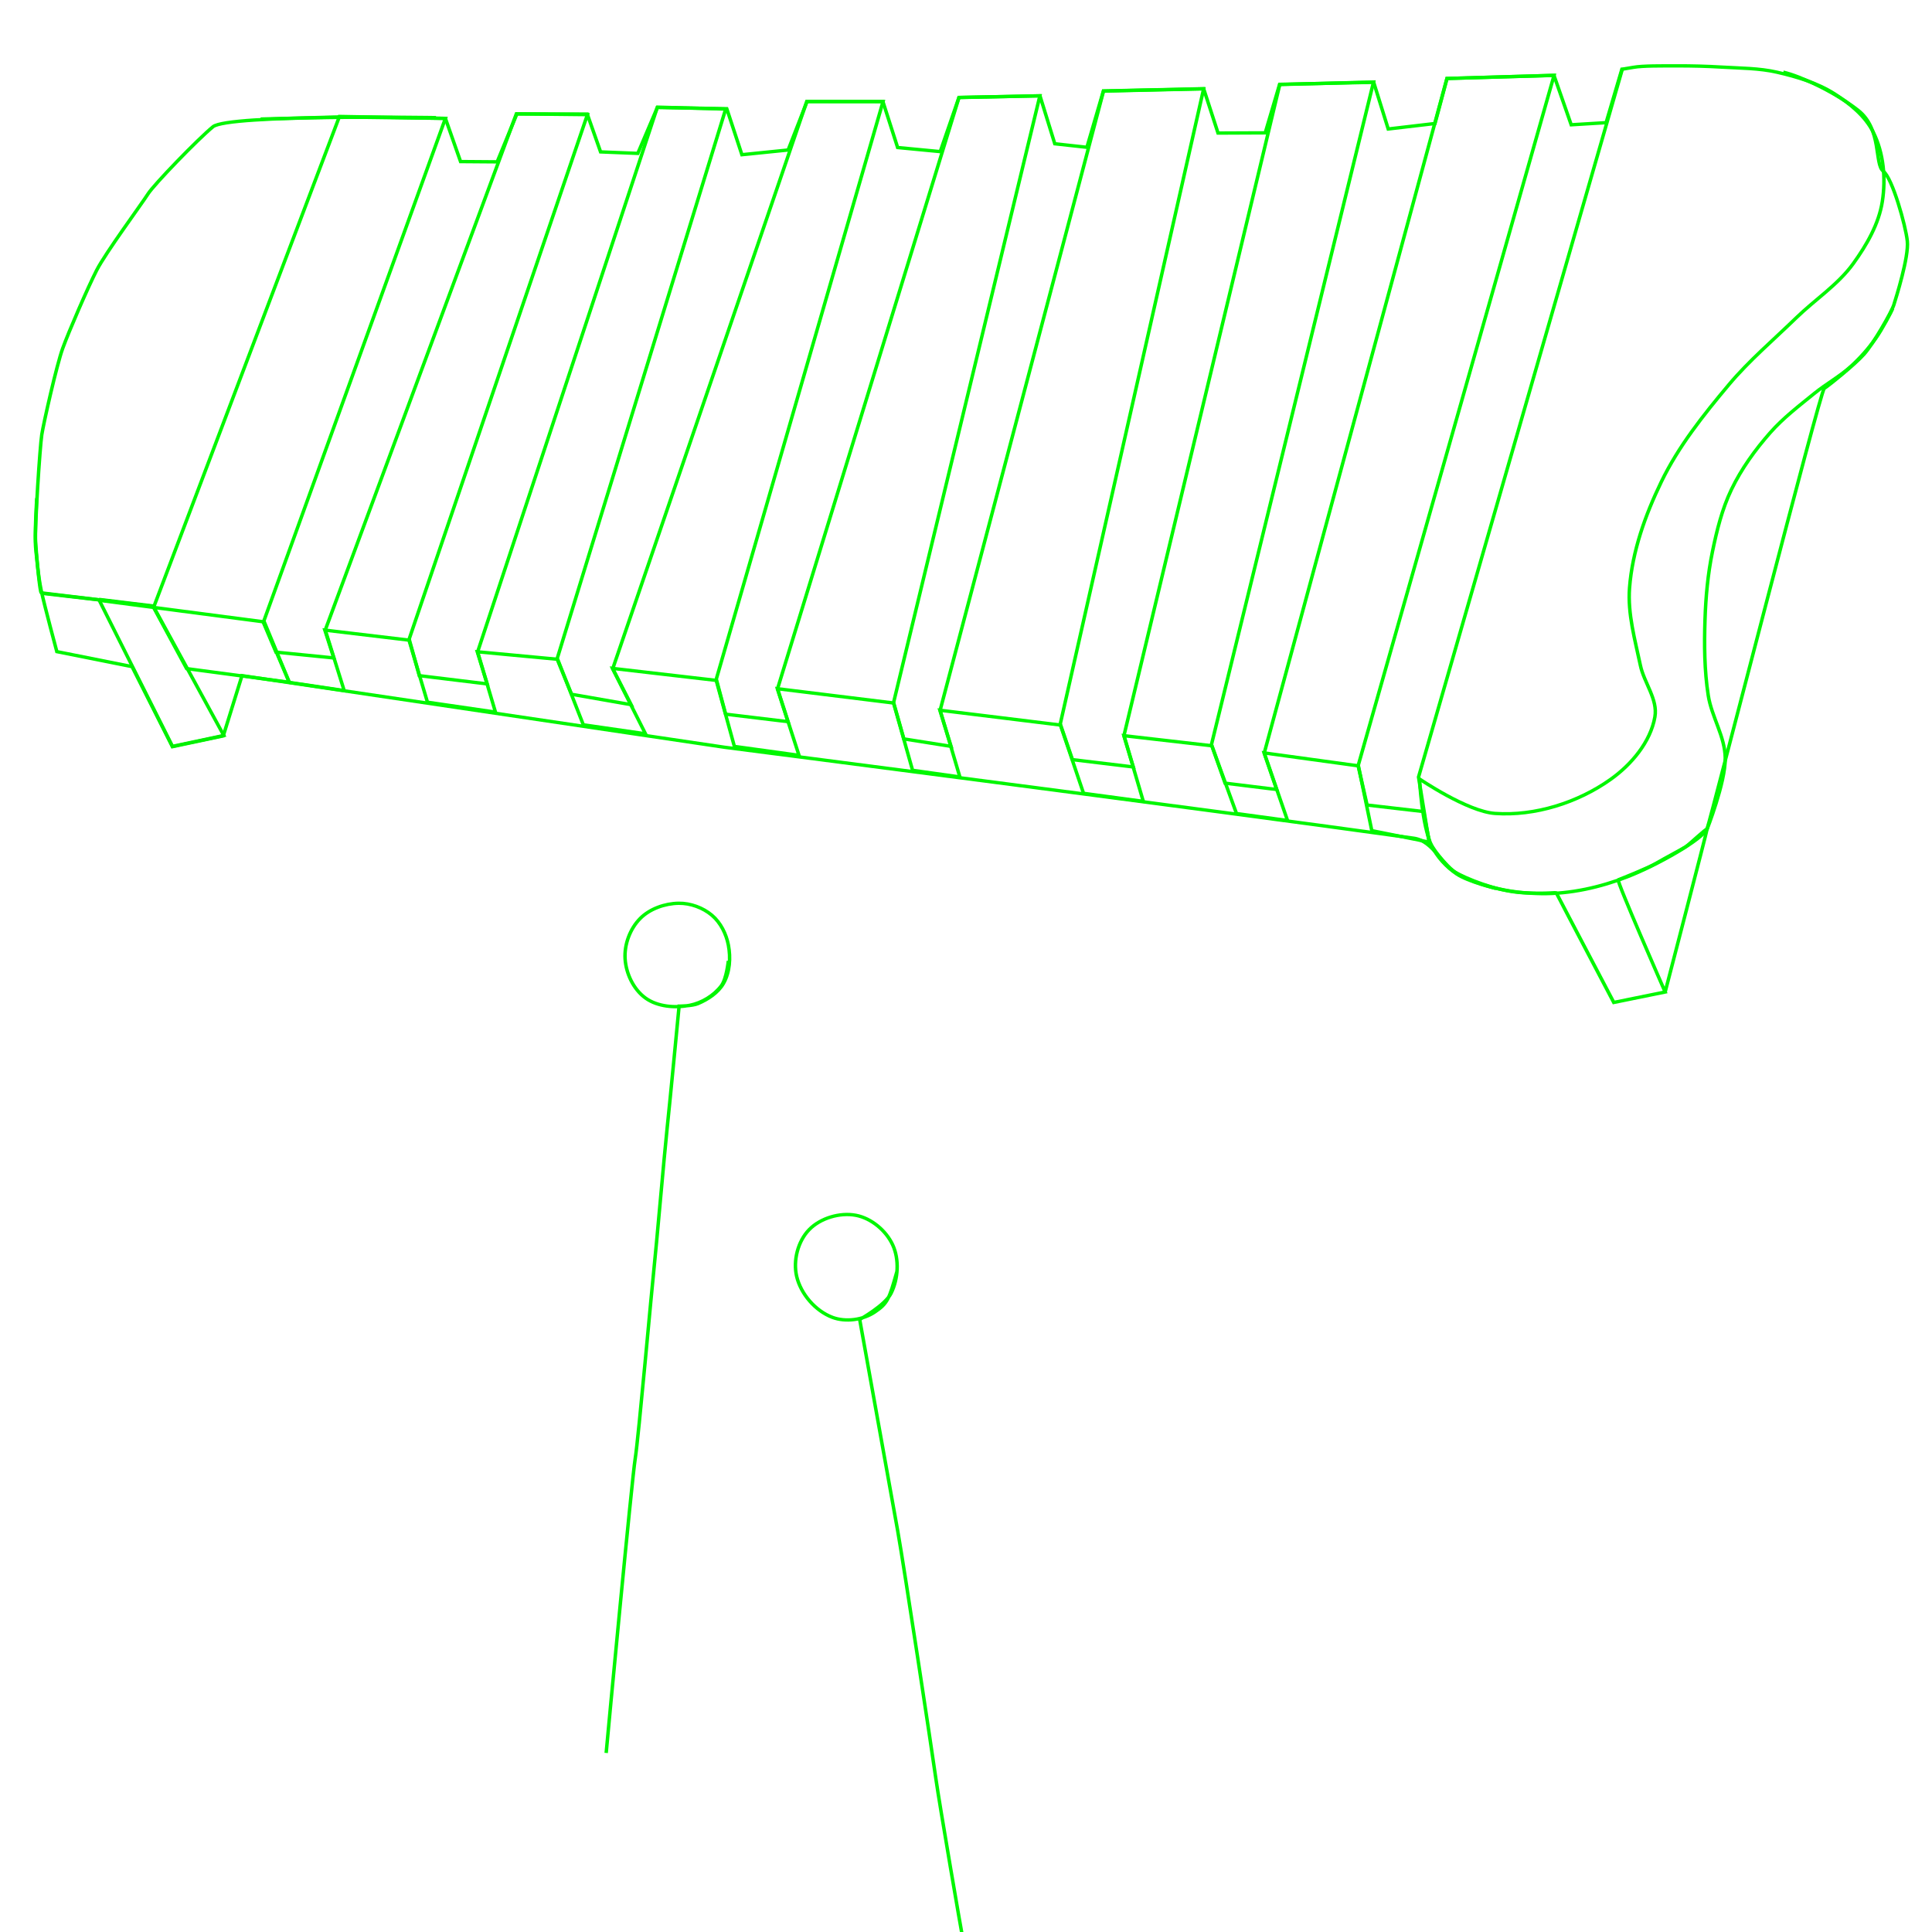 <?xml version="1.0" encoding="UTF-8" standalone="no"?>
<!-- Created with Inkscape (http://www.inkscape.org/) -->

<svg
   xmlns:osb="http://www.openswatchbook.org/uri/2009/osb"
   xmlns:dc="http://purl.org/dc/elements/1.1/"
   xmlns:cc="http://creativecommons.org/ns#"
   xmlns:rdf="http://www.w3.org/1999/02/22-rdf-syntax-ns#"
   xmlns:svg="http://www.w3.org/2000/svg"
   xmlns="http://www.w3.org/2000/svg"
   xmlns:sodipodi="http://sodipodi.sourceforge.net/DTD/sodipodi-0.dtd"
   xmlns:inkscape="http://www.inkscape.org/namespaces/inkscape"
   width="180mm"
   height="180mm"
   viewBox="0 0 637.795 637.795"
   id="svg3409"
   version="1.1"
   inkscape:version="0.91 r13725"
   sodipodi:docname="muqing.svg">
  <sodipodi:namedview
     id="base"
     pagecolor="#ffffff"
     bordercolor="#666666"
     borderopacity="1.0"
     inkscape:pageopacity="0.0"
     inkscape:pageshadow="2"
     inkscape:zoom="0.64"
     inkscape:cx="303.4209"
     inkscape:cy="517.10574"
     inkscape:document-units="mm"
     inkscape:current-layer="layer1"
     showgrid="false"
     inkscape:window-width="1920"
     inkscape:window-height="1018"
     inkscape:window-x="-8"
     inkscape:window-y="-8"
     inkscape:window-maximized="1"
     units="mm" />
  <defs
     id="defs3411">
    <linearGradient
       id="linearGradient4148"
       osb:paint="solid">
      <stop
         style="stop-color:#550044;stop-opacity:1;"
         offset="0"
         id="stop4150" />
    </linearGradient>
  </defs>
  <g
     transform="translate(0,-414.567)"
     id="layer1"
     inkscape:groupmode="layer"
     inkscape:label="Layer 1">
    <g
       id="g4181"
       transform="matrix(1.117,-0.227,0.234,1.086,-180.701,-19.534)"
       inkscape:transform-center-x="-1.7828545"
       inkscape:transform-center-y="-15.377615">
      <path
         sodipodi:nodetypes="caaaaaaaaaacsssc"
         inkscape:connector-curvature="0"
         id="path4163"
         d="m 222.363,738.3 c 0,0 -1.602,5.132 -3.516,6.836 -2.701,2.404 -6.541,3.833 -10.156,3.809 -4.298,-0.029 -9.143,-1.487 -12.012,-4.688 -2.925,-3.263 -4.058,-8.36 -3.418,-12.695 0.621,-4.209 3.22,-8.447 6.738,-10.84 3.31,-2.251 7.886,-2.908 11.816,-2.148 3.361,0.649 6.628,2.738 8.691,5.469 2.024,2.679 2.907,6.311 2.832,9.668 -0.086,3.818 -1.217,7.948 -3.711,10.84 -2.082,2.415 -5.373,3.752 -8.496,4.395 -1.79,0.368 -5.469,-0.391 -5.469,-0.391 0,0 -8.398,27.246 -10.84,34.863 -2.441,7.617 -10.645,35.059 -12.207,39.844 -1.562,4.785 -14.844,48.828 -16.992,54.492 -2.148,5.664 -24.414,78.125 -26.172,83.984"
         style="fill:none;fill-rule:evenodd;stroke:#00f600;stroke-width:1px;stroke-linecap:butt;stroke-linejoin:miter;stroke-opacity:1" />
      <path
         sodipodi:nodetypes="caaaaaaacssc"
         inkscape:connector-curvature="0"
         id="path4165"
         d="m 251.172,838.69 c -3.906,7.617 -4.571,8.771 -8.789,10.547 -3.792,1.596 -8.856,1.267 -12.305,-0.977 -4.469,-2.907 -7.53,-8.732 -7.617,-14.062 -0.079,-4.803 2.486,-10.17 6.445,-12.891 3.882,-2.667 9.724,-3.199 14.062,-1.367 4.224,1.784 7.599,6.266 8.594,10.742 1.045,4.704 -0.475,10.222 -3.401,14.051 -2.422,3.168 -10.481,5.768 -10.481,5.768 0,0 -1.743,52.643 -2.134,63.775 -0.391,11.133 -3.711,65.82 -4.297,74.219 -0.586,8.398 -2.148,46.875 -2.148,48.437"
         style="fill:none;fill-rule:evenodd;stroke:#00f700;stroke-width:1px;stroke-linecap:butt;stroke-linejoin:miter;stroke-opacity:1" />
      <path
         sodipodi:nodetypes="csssssssccccccssaacsssscsc"
         inkscape:connector-curvature="0"
         id="path4167"
         d="m 191.016,475.409 c 0,0 -58.594,-13.281 -63.672,-10.547 -5.078,2.734 -20.311,13.39 -22.521,15.738 -2.21,2.348 -15.606,14.639 -19.197,19.197 -3.591,4.558 -11.601,16.159 -14.363,20.716 -2.762,4.558 -9.944,20.578 -11.187,23.892 -1.243,3.315 -7.734,26.793 -8.286,30.798 -0.552,4.005 -1.381,9.944 -1.381,14.639 0,4.696 0.691,18.644 0.691,18.644 l 20.377,8.822 6.554,25.705 15.054,-0.138 8.977,-16.435 132.29,49.427 c 0,0 127.849,44.867 189.575,67.266 5.437,1.973 6.195,9.668 10.84,13.525 6.184,5.137 14.032,8.393 21.875,10.156 8.258,1.857 17.051,1.642 25.391,0.195 8.949,-1.552 23.828,-6.445 25.586,-9.375 1.758,-2.93 58.691,-120.703 59.961,-121.191 1.27,-0.488 10.059,-5.078 13.379,-7.617 3.32,-2.539 10.352,-10.645 11.426,-12.598 1.074,-1.953 7.227,-13.086 7.715,-17.773 0.488,-4.688 -0.391,-19.238 -2.539,-21.777 -2.148,-2.539 2.246,-12.305 -3.418,-19.238 -5.664,-6.934 -14.453,-13.477 -18.848,-15.527"
         style="fill:none;fill-rule:evenodd;stroke:#00f600;stroke-width:1px;stroke-linecap:butt;stroke-linejoin:miter;stroke-opacity:1" />
      <path
         sodipodi:nodetypes="caaaaaaaaac"
         inkscape:connector-curvature="0"
         id="path4169"
         d="m 507.422,758.026 c 0,0 8.114,-12.565 9.57,-19.727 1.286,-6.324 -1.346,-12.893 -0.977,-19.336 0.431,-7.512 1.931,-14.955 3.711,-22.266 1.603,-6.581 3.587,-13.108 6.25,-19.336 2.531,-5.92 5.316,-11.843 9.18,-16.992 4.062,-5.413 9.093,-10.127 14.453,-14.258 4.555,-3.51 9.771,-6.082 14.844,-8.789 3.963,-2.115 8.327,-3.466 12.158,-5.811 3.04,-1.861 5.901,-4.051 8.496,-6.494 2.491,-2.345 6.323,-7.129 6.714,-7.764"
         style="fill:none;fill-rule:evenodd;stroke:#00fa00;stroke-width:1px;stroke-linecap:butt;stroke-linejoin:miter;stroke-opacity:1" />
      <path
         sodipodi:nodetypes="caacaaaaaaaaaaaaaaaccccccccccccccccccccccccccccccccccc"
         inkscape:connector-curvature="0"
         id="path4171"
         d="m 444.082,762.614 c 0,0 -7.452,-3.606 -10.22,-6.56 -2.501,-2.669 -4.456,-6.044 -5.317,-9.598 -1.588,-6.558 0.621,-20.233 0.621,-20.233 0,0 11.539,12.288 19.266,14.501 11.173,3.2 24.138,1.737 34.734,-3.038 6.888,-3.104 13.666,-8.577 16.435,-15.606 1.944,-4.935 -0.995,-10.578 -0.967,-15.882 0.041,-7.754 -0.49,-15.752 1.657,-23.202 3.035,-10.528 8.878,-20.25 15.468,-29.002 7.001,-9.298 16.014,-16.991 25.066,-24.307 7.214,-5.83 15.368,-10.394 23.133,-15.468 6.447,-4.212 13.853,-7.165 19.473,-12.43 4.939,-4.627 9.653,-10.024 12.015,-16.366 2.418,-6.492 3.334,-13.995 1.657,-20.716 -1.283,-5.142 -4.829,-9.635 -8.563,-13.396 -4.196,-4.228 -9.592,-7.206 -14.985,-9.737 -4.844,-2.273 -10.17,-3.348 -15.33,-4.765 -4.199,-1.153 -8.441,-2.16 -12.706,-3.038 -4.096,-0.843 -9.598,-2.072 -12.361,-2.141 -2.762,-0.069 -3.384,-0.138 -3.384,-0.138 l -7.734,14.639 -10.013,-1.45 -1.864,-15.399 -30.479,-5.436 -6.152,12.402 -13.574,-1.172 -1.27,-14.453 -26.758,-4.98 -7.031,13.281 -13.379,-2.734 -1.367,-13.77 -28.516,-5.273 -8.105,15.43 -8.887,-2.93 -1.27,-14.844 -23.047,-4.297 -8.594,14.648 -11.816,-3.711 -1.367,-14.258 -21.484,-4.492 -8.301,12.988 -13.379,-1.367 -1.465,-14.16 -19.531,-4.688 -8.398,12.305 -10.449,-2.637 -1.465,-11.816 -19.922,-4.199 -8.496,12.793 -10.352,-2.246 -1.66,-13.477 -30.176,-6.738 -22.168,-4.004"
         style="fill:none;fill-rule:evenodd;stroke:#00f600;stroke-width:1px;stroke-linecap:butt;stroke-linejoin:miter;stroke-opacity:1" />
      <path
         inkscape:connector-curvature="0"
         id="path4173"
         d="m 54.785,562.616 c 0,0 -3.027,10.938 -3.418,14.941 -0.391,4.004 -1.465,12.793 -1.074,12.891 0.391,0.098 31.055,10.645 31.055,10.645 l 82.422,-131.738 29.883,6.836 -82.062,135.611 3.453,19.404 15.035,5.629 -1.66,-18.75 85.596,-139.014 20.077,4.429 -82.588,142.388 1.45,19.266 18.644,6.905 -1.381,-18.575 84.08,-147.919 19.336,4.395 -81.25,150.098 3.32,20.898 17.05,6.295 -5.317,-20.854 89.562,-153.747 21.596,4.54 -82.56,158.541 1.123,20.459 17.752,6.425 -2.037,-20.612 87.473,-161.516 23.008,4.316 -78.475,168.11 1.277,20.785 12.982,4.73 -1.519,-20.578 84.038,-170.665 28.485,5.283 -79.381,176.564 2.393,21.484 16.431,5.884 -1.465,-20.288 83.838,-180.395 26.709,4.81 -86.328,183.398 2.897,21.539 14.018,5.041 -2.486,-20.992 92.895,-185.666 30.53,5.42 -97.53,189.326 -0.163,19.854 15.527,6.738 0.977,-19.58 100.877,-194.077"
         style="fill:none;fill-rule:evenodd;stroke:#00f800;stroke-width:1px;stroke-linecap:butt;stroke-linejoin:miter;stroke-opacity:1"
         sodipodi:nodetypes="csccccccccccccccccccccccccccccccccccccccccccccccccccc" />
      <path
         inkscape:connector-curvature="0"
         id="path4175"
         d="m 50.488,590.643 15.723,5.273 11.841,46.997 15.21,-0.122 -12.109,-41.895 -14.941,-5.127"
         style="fill:none;fill-rule:evenodd;stroke:#00f000;stroke-width:1px;stroke-linecap:butt;stroke-linejoin:miter;stroke-opacity:1" />
      <path
         inkscape:connector-curvature="0"
         id="path4177"
         d="m 66.406,596.112 45.02,15.918 3.613,19.141 -28.223,-10.059 -5.664,-19.922"
         style="fill:none;fill-rule:evenodd;stroke:#00fa00;stroke-width:1px;stroke-linecap:butt;stroke-linejoin:miter;stroke-opacity:1" />
      <path
         inkscape:connector-curvature="0"
         id="path4179"
         d="m 111.314,611.94 1.795,9.667 16.02,5.11 -0.829,-8.632 23.34,7.941 0.621,10.91 18.713,6.422 -0.829,-9.944 22.166,6.905 1.933,11.049 16.228,6.56 -3.038,-11.67 28.726,9.667 0.483,10.358 17.194,5.87 -0.967,-10.22 32.041,11.049 0.691,11.049 12.913,4.972 -0.967,-11.187 33.284,11.463 1.243,10.772 16.78,5.731 -0.76,-9.667 24.307,8.148 1.45,11.67 14.225,4.903 -1.312,-11.394 25.826,9.322 0.138,11.946 15.606,5.248 c 0,0 -0.311,9.078 -0.116,9.567 0.195,0.488 2.588,7.422 5.225,9.863 2.637,2.441 10.547,8.057 17.969,10.059 7.422,2.002 9.521,1.709 9.57,2.148 0.049,0.439 9.544,35.207 9.544,35.207 l 15.192,0 c 0,0 -7.059,-35.353 -6.425,-35.451 0.635,-0.098 8.984,-1.611 11.768,-2.588 2.783,-0.977 7.91,-2.49 9.277,-3.027 1.367,-0.537 7.324,-4.395 7.178,-3.857 -0.146,0.537 -21.798,44.923 -21.798,44.923 l -15.174,0 -9.573,-35.209"
         style="fill:none;fill-rule:evenodd;stroke:#00f800;stroke-width:1px;stroke-linecap:butt;stroke-linejoin:miter;stroke-opacity:1" />
    </g>
  </g>
  <WCB
     pausedposy="0"
     pausedposx="0"
     lastknownposy="0"
     lastknownposx="0"
     lastpathnc="0"
     lastpath="0"
     node="0"
     layer="0" />
</svg>
